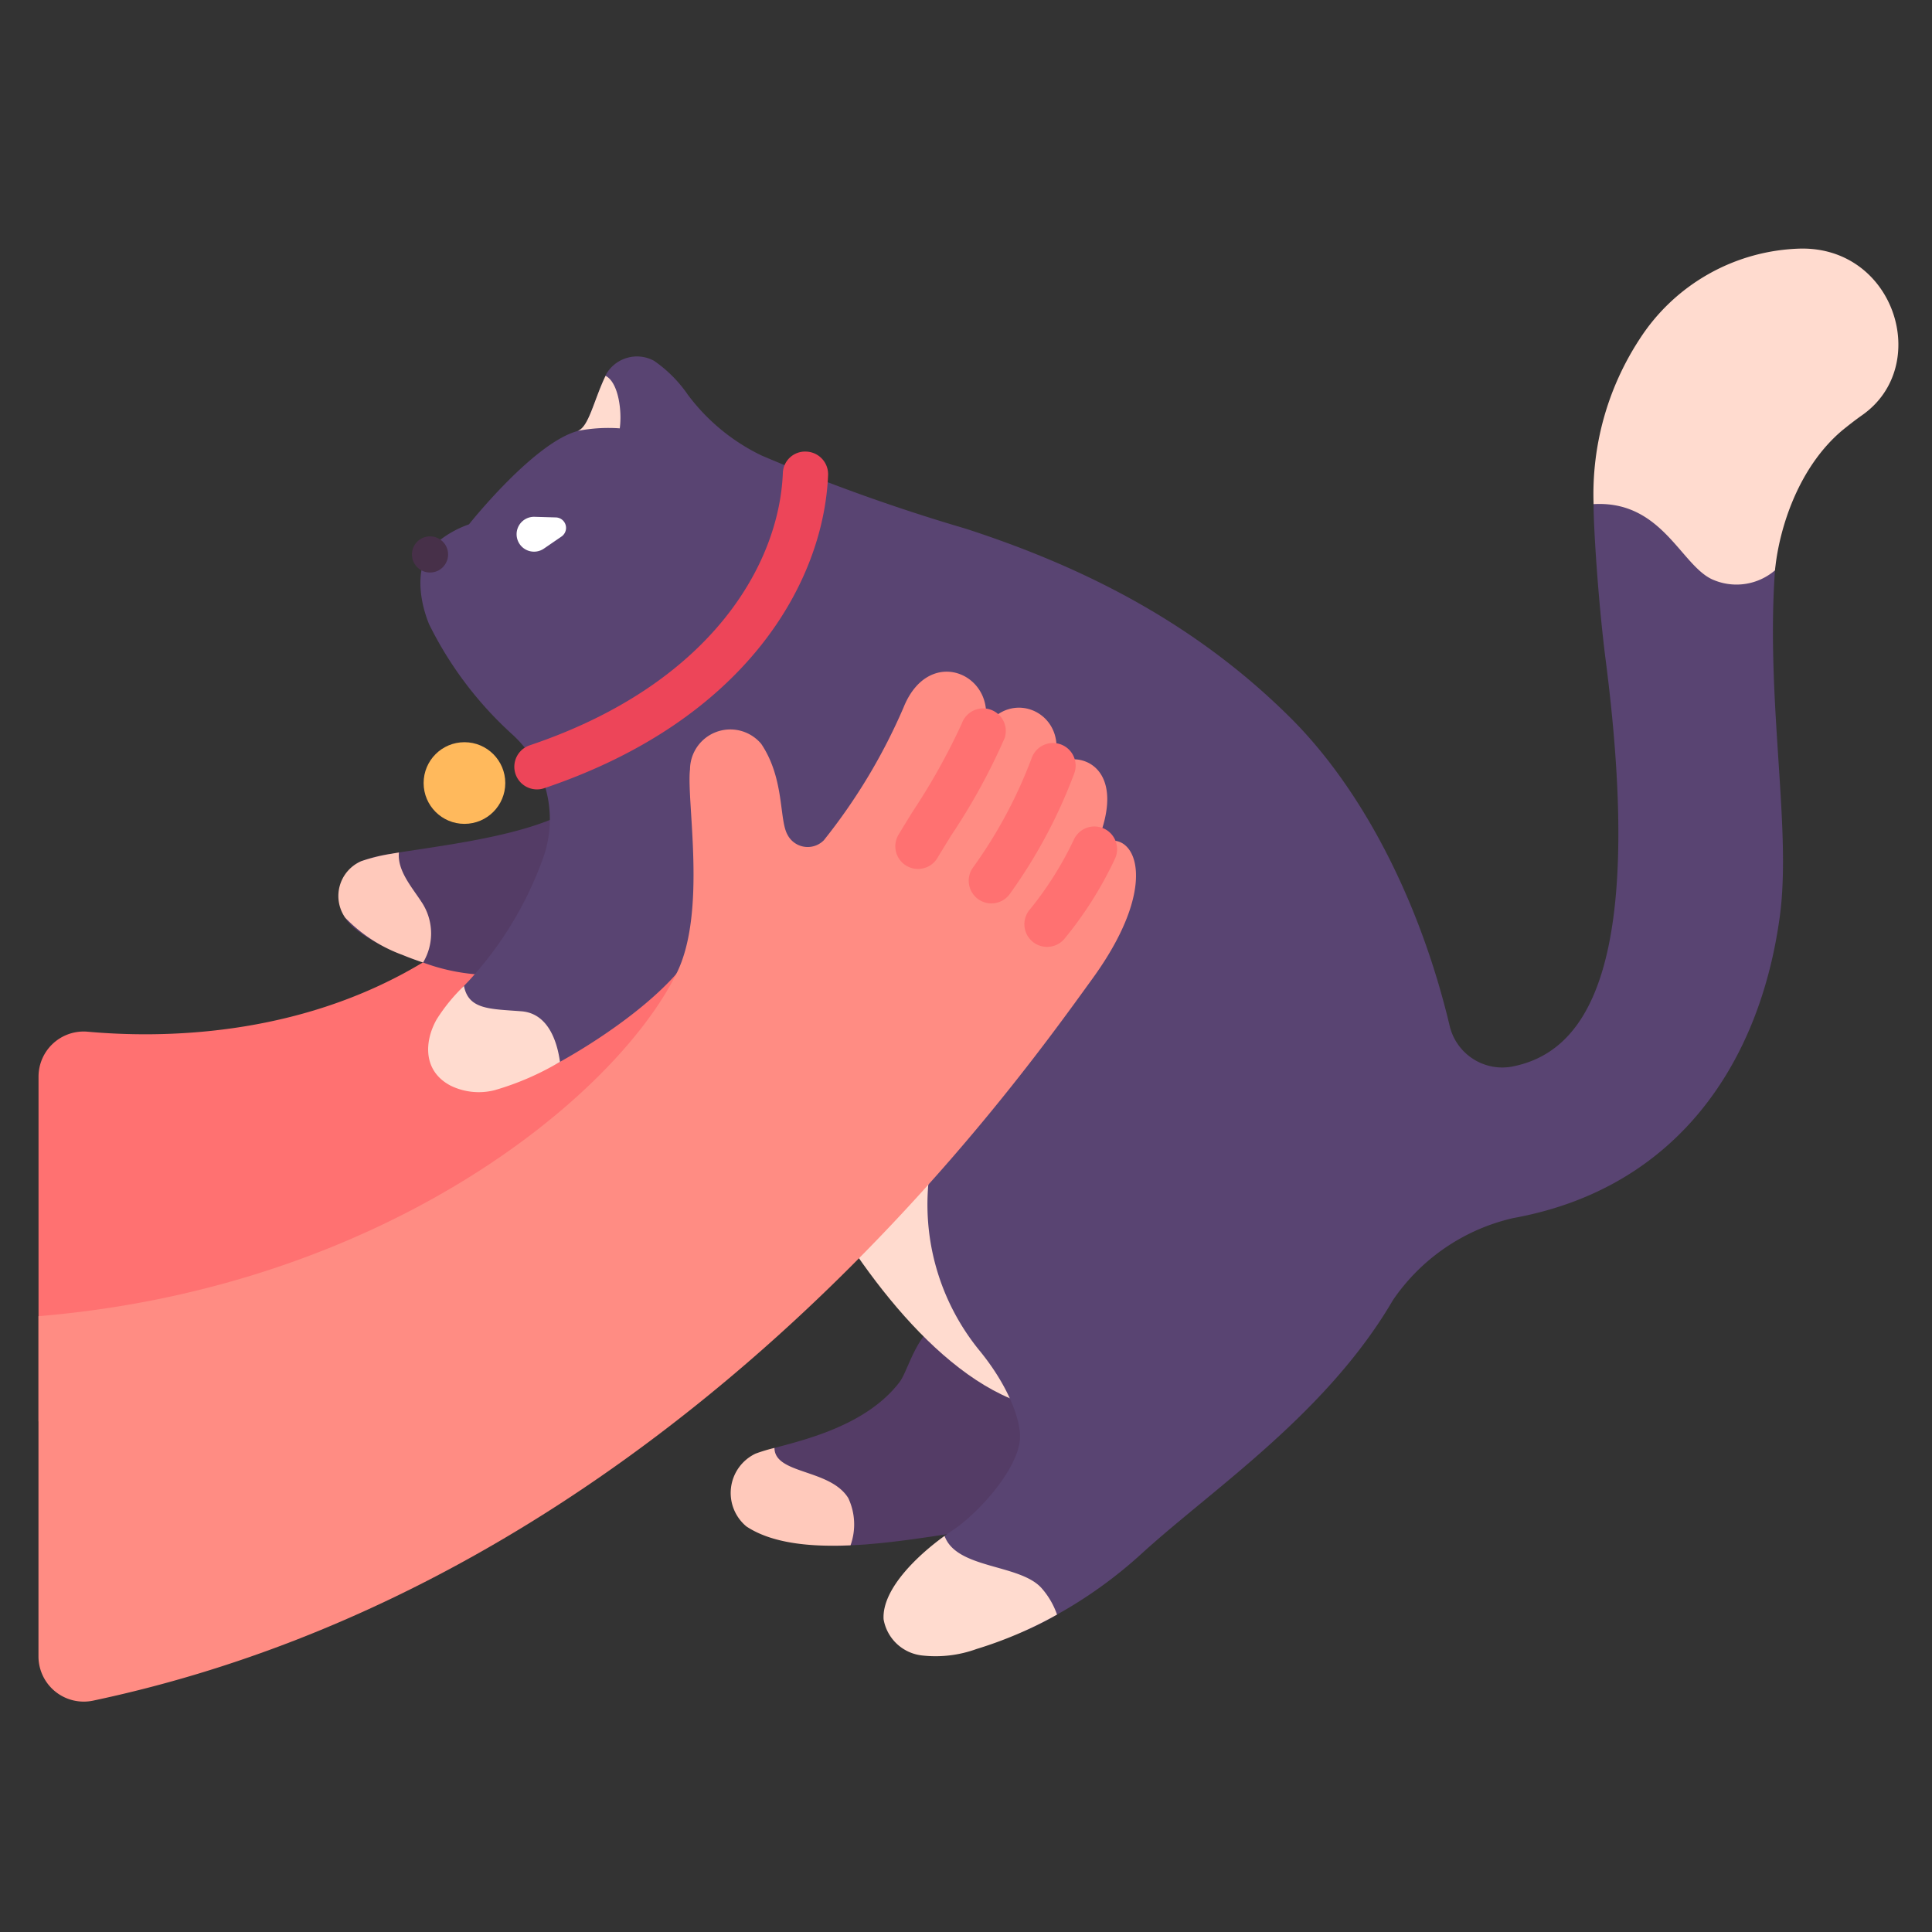 <svg id="Flat" height="512" viewBox="0 0 128 128" width="512" xmlns="http://www.w3.org/2000/svg"><rect x="0" y="0" width="128" height="128" fill="#333333" stroke="none"/><path d="m70.38 93.44-6.21 8.02c-1.55.17-3.99.63-6.55.84-.42.04-.84.06-1.27.08a9.424 9.424 0 0 1 -6.1-1.583c-1.43-.94-1.17-3.3.109-4.375a1.969 1.969 0 0 1 .951-.492c2.22-.59 6.13-1.56 8.27-4.34.54-.69.932-2.585 2.212-3.715z" fill="#543c66"/><path d="m51.833 65.333c-16.755 28.642-49.28 28.834-49.28 28.834v-22.827a2.99 2.99 0 0 1 3.256-2.987c4.728.426 13.857.424 22.161-4.562 3.808-2.287 15.2-9.208 15.2-9.208z" fill="#ff7171"/><path d="m67.417 62.438h-21.823c4.406 4.842 4.4 8.212 7.282 14.091s8.465 14.125 14.624 16.346l9.812-2.375z" fill="#ffdbcf"/><path d="m34.08 64.51a13.08 13.08 0 0 1 -6.05-.74c-.47-.16-.92-.32-1.35-.5-1.89-.76-3.41-1.72-3.81-2.47a2.915 2.915 0 0 1 1.05-3.74 8.806 8.806 0 0 1 2.04-.5c.15-.03.31-.05.47-.08 3.45-.55 9.3-1.23 12.03-3.23 0 0 .22 8.18-4.38 11.26z" fill="#543c66"/><path d="m122.917 26.625c-5.941 4.78-4.933 7.024-5.217 9.935-.885 9.063 1.04 18.05.22 24.13-1.31 9.73-6.81 18.04-17.66 20.01a13.2 13.2 0 0 0 -7.97 5.43c-4.39 7.52-11.93 12.5-16.63 16.78a29.817 29.817 0 0 1 -5.63 4.06 16.758 16.758 0 0 1 -7.87 2.36c-1.257-.007-2.84-.914-2.91-2.174-.12-2.07 1.73-4.256 3.33-5.4.18-.13.34-.24.49-.34 1.72-1.12 4.45-4.13 4.51-6.18.03-1.13-.72-3.37-2.72-5.8a15.291 15.291 0 0 1 -3.3-11.5 1.982 1.982 0 0 0 -1.05-1.98 42.794 42.794 0 0 1 -14.65-12.846c-1.5 2.52-5.42 5.38-8.76 7.24a14.361 14.361 0 0 1 -4.367 1.45c-.98.21-1.578.465-2.379-.13-1.039-.773-2.049-2.581-1.229-4.011a11.721 11.721 0 0 1 1.615-2.339c.12-.13.24-.25.36-.38a23.97 23.97 0 0 0 4.92-8.2 7.6 7.6 0 0 0 -2.12-8.12 24.442 24.442 0 0 1 -5.47-7.26c-.7-1.71-.94-3.97.3-5.23a6.834 6.834 0 0 1 2.34-1.39s4.05-5.11 6.96-6.11c.07-.03.22-.07.24-.08.74-.25 1.07-2.03 1.85-3.65a1.111 1.111 0 0 1 .07-.16 2.36 2.36 0 0 1 3.15-.83 8.727 8.727 0 0 1 2.23 2.24 13.275 13.275 0 0 0 4.89 4.03 121.857 121.857 0 0 0 13.5 4.84c8.22 2.66 15.48 6.49 21.59 12.59 4.65 4.65 8.5 11.98 10.49 20.34a3.583 3.583 0 0 0 4.11 2.72c4.62-.88 8.942-5.85 6.23-26.94-.492-3.83-.81-8.85-.8-10.33a18.923 18.923 0 0 1 3.628-10.775c2.57-3.88 5.527-5.554 9.625-5.417 4.959.167 6.698 7.313 4.084 9.417z" fill="#594472"/><path d="m37.2 35.548-1.167.8a1.155 1.155 0 1 1 -.62-2.108l1.414.041a.694.694 0 0 1 .675.714.7.7 0 0 1 -.302.553z" fill="#fff"/><path d="m72.494 56.257c2.555-5.589-1.215-6.772-2.749-5.473 1.312-3.433-2.8-5.456-4.6-2.393 1.189-3.565-3.547-5.874-5.291-1.5a38.38 38.38 0 0 1 -5.275 8.781 1.506 1.506 0 0 1 -2.421-.4c-.545-1.016-.178-3.692-1.725-5.989a2.671 2.671 0 0 0 -4.718 1.688c-.25 2.078 1.136 9.451-.887 13.511-4.17 8.367-19.6 20.834-42.279 22.719v22.529a3 3 0 0 0 3.609 2.944c37.97-8.03 60.781-40.326 66.228-47.847 5.151-7.111 2.235-10.571.108-8.57z" fill="#ff8c83"/><path d="m123.38 27.5c-.47.33-.9.67-1.31 1-2.86 2.4-4.183 6.376-4.473 9.286a3.921 3.921 0 0 1 -4.18.589c-2.077-.977-3.339-5.234-7.837-4.975a18.75 18.75 0 0 1 3.02-10.89 13.082 13.082 0 0 1 10.68-6.04c6.27-.12 8.72 7.78 4.1 11.03z" fill="#ffdbcf"/><path d="m35.576 52.3a1.5 1.5 0 0 1 -.478-2.922c11.977-4.034 16.515-11.954 16.767-18.022a1.473 1.473 0 0 1 1.562-1.436 1.5 1.5 0 0 1 1.436 1.561c-.294 7.063-5.389 16.221-18.808 20.74a1.489 1.489 0 0 1 -.479.079z" fill="#ed4559"/><circle cx="30.771" cy="51.878" fill="#ffb95c" r="2.705"/><g fill="#ff7171"><path d="m65.681 59.852a1.5 1.5 0 0 1 -1.239-2.346 31 31 0 0 0 3.9-7.257 1.5 1.5 0 1 1 2.8 1.07 33.988 33.988 0 0 1 -4.221 7.881 1.5 1.5 0 0 1 -1.24.652z"/><path d="m69.369 62.733a1.5 1.5 0 0 1 -1.119-2.5 22.7 22.7 0 0 0 2.908-4.633 1.5 1.5 0 0 1 2.7 1.318 25.039 25.039 0 0 1 -3.366 5.316 1.5 1.5 0 0 1 -1.123.499z"/><path d="m60.814 57.57a1.5 1.5 0 0 1 -1.284-2.27c.286-.476.616-1.011.965-1.576a42.625 42.625 0 0 0 3.231-5.8 1.5 1.5 0 0 1 2.845.949 41.1 41.1 0 0 1 -3.522 6.43c-.343.555-.667 1.08-.948 1.548a1.5 1.5 0 0 1 -1.287.719z"/></g><path d="m41.06 28.38a10.593 10.593 0 0 0 -2.79.17c.74-.25 1.07-2.03 1.85-3.65a.076.076 0 0 1 .04.02c.82.47 1.06 2.33.9 3.46z" fill="#ffdbcf"/><path d="m70.03 106.97a26.992 26.992 0 0 1 -5.33 2.28 7.95 7.95 0 0 1 -3.6.43 2.913 2.913 0 0 1 -2.56-2.4c-.12-2.07 2.44-4.38 4.04-5.52.79 2.2 4.97 1.84 6.42 3.45a5.237 5.237 0 0 1 1.03 1.76z" fill="#ffdbcf"/><path d="m56.35 102.38c-2.6.12-5.18-.11-6.9-1.25a2.885 2.885 0 0 1 .6-4.82 10.683 10.683 0 0 1 1.26-.38c.02 1.76 3.68 1.37 4.89 3.32a4.1 4.1 0 0 1 .15 3.13z" fill="#ffc9bb"/><path d="m37.1 70.35a18.468 18.468 0 0 1 -4.34 1.88 4.255 4.255 0 0 1 -2.9-.3c-1.88-.98-1.74-2.98-.92-4.41a11.785 11.785 0 0 1 1.8-2.2c.3 1.58 1.73 1.52 3.8 1.68 1.84.14 2.39 2.13 2.56 3.35z" fill="#ffdbcf"/><path d="m28.03 63.77c-.47-.16-.92-.32-1.35-.5a10.049 10.049 0 0 1 -3.81-2.47 2.514 2.514 0 0 1 1.05-3.74 11.96 11.96 0 0 1 2.04-.5c.15-.03.31-.05.47-.08-.12 1.24.92 2.36 1.57 3.39a3.753 3.753 0 0 1 .03 3.9z" fill="#ffc9bb"/><circle cx="28.49" cy="36.733" fill="#473049" r="1.198"/></svg>